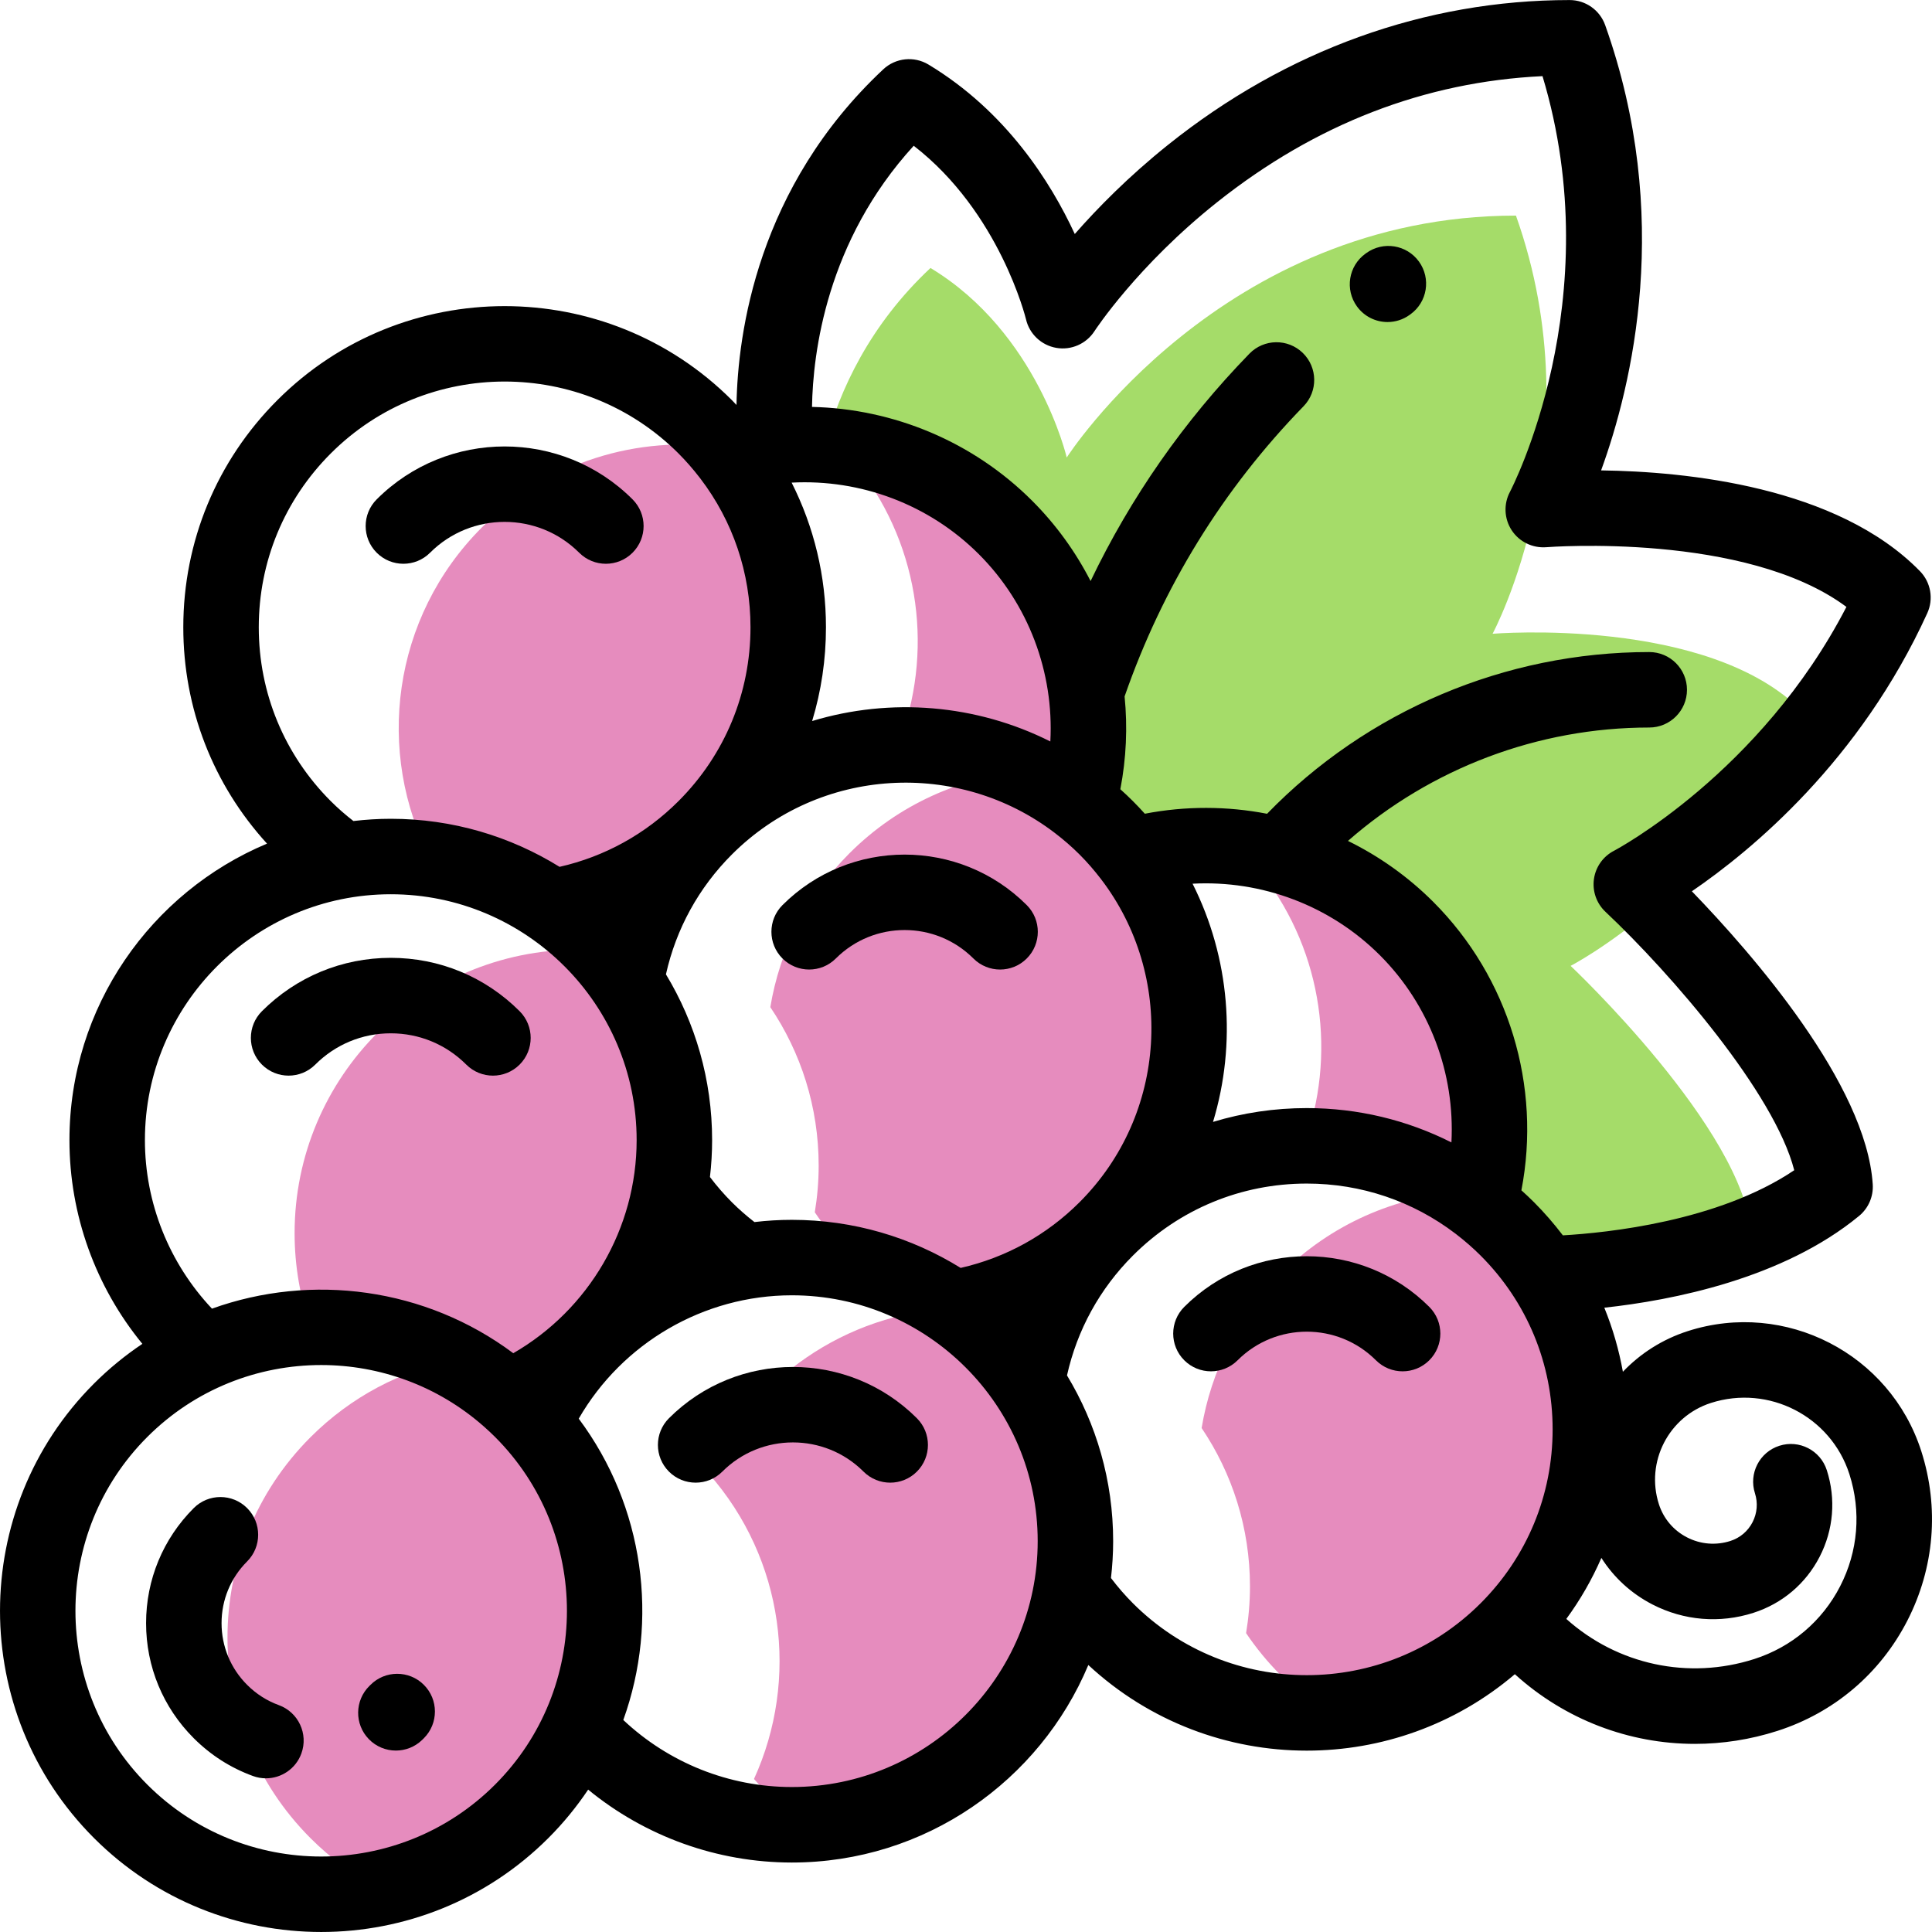 <?xml version="1.0" encoding="iso-8859-1"?>
<!-- Generator: Adobe Illustrator 19.0.0, SVG Export Plug-In . SVG Version: 6.00 Build 0)  -->
<svg version="1.1" id="Capa_1" xmlns="http://www.w3.org/2000/svg" xmlns:xlink="http://www.w3.org/1999/xlink" x="0px" y="0px"
	 viewBox="0 0 512.001 512.001" style="enable-background:new 0 0 512.001 512.001;" xml:space="preserve">
<g>
	<path style="fill:#E68CBE;" d="M78.072,326.811c0,8.755,1.505,17.157,4.26,24.969c18.674-0.687,37.554,5.552,52.465,18.717
		c25.909-11.861,43.919-37.996,43.919-68.354c0-19.303-7.284-36.901-19.245-50.21c-2.061-0.17-4.139-0.278-6.243-0.278
		C111.721,251.655,78.072,285.303,78.072,326.811z"/>
	<path style="fill:#E68CBE;" d="M252.698,346.699c-28.864,1.317-53.47,18.918-64.875,43.831
		c20.031,22.689,24.032,54.567,11.99,80.927c3.999,4.533,8.538,8.576,13.512,12.039c39.89-1.821,71.674-34.729,71.674-75.068
		C285,382.85,272.214,360.274,252.698,346.699z"/>
	<path style="fill:#E68CBE;" d="M127.673,139.805c-23.805,23.805-28.299,59.604-13.49,87.942
		c11.804,1.674,22.726,6.084,32.101,12.576c14.864-2.505,29.122-9.471,40.592-20.942c27.576-27.576,29.238-71.248,4.995-100.771
		C169.142,115.248,145.168,122.309,127.673,139.805z"/>
	<path style="fill:#E68CBE;" d="M271.818,204.407c-17.034,1.457-33.668,8.688-46.702,21.724
		c-11.518,11.518-18.495,25.847-20.973,40.777c8.089,11.989,12.813,26.435,12.813,41.986c0,4.216-0.359,8.346-1.027,12.373
		c2.654,3.931,5.707,7.673,9.186,11.152c1.127,1.127,2.292,2.193,3.473,3.23c4.51,1.16,8.854,2.727,12.996,4.662
		c2.143-0.187,4.311-0.287,6.503-0.287c6.657,0,13.107,0.878,19.252,2.506c9.407-3.658,18.23-9.266,25.825-16.862
		c29.35-29.35,29.35-76.937,0-106.288C286.786,213.003,279.544,208.014,271.818,204.407z"/>
	<path style="fill:#E68CBE;" d="M266.471,139.788c-8.219-8.219-17.87-14.126-28.147-17.737c-3.584,0.447-7.143,1.142-10.645,2.105
		c16.339,21.236,19.789,49.194,10.342,73.262c9.117-0.238,18.268,1.165,26.97,4.226c7.607-0.947,15.327-0.732,22.882,0.646
		C290.651,180.068,283.532,156.849,266.471,139.788z"/>
	<path style="fill:#E68CBE;" d="M372.759,246.075c-7.437-7.437-16.045-12.987-25.23-16.651c-4.345,0.41-8.661,1.188-12.897,2.352
		c16.033,20.839,19.642,48.147,10.845,71.904c9.745-0.103,19.506,1.671,28.692,5.335c6.609-0.625,13.284-0.377,19.84,0.745
		C397.196,287.184,390.122,263.44,372.759,246.075z"/>
	<path style="fill:#E68CBE;" d="M387.37,315.856c-17.47,1.202-34.6,8.459-47.954,21.813c-11.517,11.518-18.495,25.846-20.973,40.777
		c8.089,11.989,12.813,26.435,12.813,41.986c0,4.214-0.364,8.341-1.03,12.367c2.655,3.933,5.709,7.677,9.19,11.158
		c3.753,3.753,7.808,7.019,12.082,9.812c17.469-1.202,34.6-8.459,47.954-21.813c29.35-29.35,29.35-76.937,0-106.288
		C395.699,321.916,391.644,318.65,387.37,315.856z"/>
</g>
<path style="fill:#A5DC69;" d="M432.314,234.352c0,0,16.606-8.55,35.038-26.974c3.723-5.717,7.228-11.968,10.33-18.774
	c-24.816-25.407-82.131-20.648-82.131-20.648s27.475-50.994,6.193-110.819c-77.984,0-119.048,64.109-119.048,64.109
	s-7.681-33.088-36.104-50.228c-16.029,15.011-24.056,32.229-28.005,46.974c17.445,1.208,34.546,8.459,47.882,21.797
	c17.943,17.943,24.891,42.695,20.894,65.934c0.032,0.157,0.06,0.314,0.092,0.471l17.848,19.268
	c23.675-4.574,49.12,2.281,67.454,20.615c19.79,19.79,26.215,47.867,19.317,73.058l0.293,0.316c2.454,1.907,4.829,3.964,7.084,6.219
	c3.7,3.7,6.93,7.691,9.698,11.898l0.006,0.007c0,0,28.494-0.003,54.452-10.177c0.161-0.13,0.324-0.256,0.483-0.387
	c-1.773-27.628-47.86-71.046-47.86-71.046s9.718-5.005,22.124-15.639C434.655,236.558,432.314,234.352,432.314,234.352z"/>
<path style="fill:#E68CBE;" d="M120.24,360.41c-13.902,2.858-27.152,9.665-37.939,20.451c-29.35,29.35-29.35,76.937,0,106.288
	c5.455,5.455,11.542,9.891,18.022,13.32c13.902-2.859,27.152-9.665,37.939-20.451c29.35-29.35,29.35-76.937,0-106.288
	C132.807,368.275,126.721,363.838,120.24,360.41z"/>
<path d="M98.173,446.52l-0.241,0.236c-3.955,3.855-4.035,10.187-0.18,14.143c1.96,2.011,4.559,3.02,7.162,3.02
	c2.516,0,5.035-0.944,6.979-2.839l0.452-0.447c3.897-3.913,3.884-10.245-0.03-14.143C108.402,442.592,102.07,442.606,98.173,446.52z
	"/>
<path d="M73.897,451.88c-3.168-1.154-5.998-2.963-8.41-5.375c-4.367-4.367-6.772-10.173-6.772-16.351
	c0-6.176,2.405-11.983,6.772-16.351c3.905-3.905,3.905-10.237,0-14.144c-3.905-3.904-10.237-3.904-14.143,0
	c-8.145,8.146-12.631,18.976-12.631,30.493c0,11.52,4.485,22.349,12.631,30.493c4.49,4.489,9.773,7.862,15.704,10.023
	c1.13,0.412,2.287,0.607,3.423,0.607c4.083,0,7.917-2.52,9.396-6.578C81.759,459.511,79.086,453.772,73.897,451.88z"/>
<path d="M113.974,146.478c10.895-10.895,28.622-10.895,39.518,0c1.953,1.952,4.512,2.929,7.071,2.929
	c2.559,0,5.119-0.977,7.071-2.929c3.905-3.905,3.905-10.237,0-14.144c-18.694-18.692-49.109-18.692-67.804,0
	c-3.905,3.905-3.905,10.237,0,14.144C103.736,150.383,110.069,150.383,113.974,146.478z"/>
<path d="M313.838,346.343c-3.905,3.905-3.905,10.237,0,14.144c3.905,3.904,10.237,3.904,14.144,0
	c10.104-10.104,26.548-10.106,36.654,0c1.953,1.952,4.512,2.929,7.071,2.929s5.119-0.977,7.071-2.929
	c3.905-3.905,3.905-10.237,0-14.144C360.874,328.441,331.743,328.439,313.838,346.343z"/>
<path d="M221.504,254.009c10.051-10.051,26.406-10.051,36.458,0c1.953,1.952,4.512,2.929,7.071,2.929s5.119-0.977,7.071-2.929
	c3.905-3.905,3.905-10.237,0-14.144c-17.85-17.849-46.893-17.849-64.742,0c-3.905,3.905-3.906,10.237,0,14.144
	C211.267,257.913,217.599,257.914,221.504,254.009z"/>
<path d="M123.566,282.127c1.953,1.952,4.512,2.929,7.071,2.929c2.559,0,5.118-0.977,7.071-2.929c3.905-3.905,3.906-10.236,0-14.144
	c-9.121-9.121-21.249-14.146-34.148-14.146s-25.027,5.023-34.149,14.146c-3.905,3.905-3.905,10.237,0,14.144
	c3.905,3.904,10.237,3.904,14.143,0c5.343-5.344,12.449-8.287,20.005-8.287C111.117,273.84,118.222,276.783,123.566,282.127z"/>
<path d="M177.28,375.849c-3.905,3.905-3.906,10.237,0,14.144c3.906,3.904,10.238,3.905,14.143,0
	c10.316-10.316,27.103-10.316,37.42,0c1.953,1.952,4.512,2.929,7.071,2.929c2.559,0,5.119-0.977,7.071-2.929
	c3.905-3.905,3.905-10.237,0-14.144C224.869,357.734,195.394,357.734,177.28,375.849z"/>
<path d="M509.153,384.546c-8.283-25.815-36.025-40.085-61.841-31.797c-6.787,2.177-12.624,5.955-17.229,10.783
	c-1.053-5.843-2.695-11.53-4.923-16.978c17.999-1.956,47.29-7.663,67.514-24.317c2.481-2.043,3.829-5.153,3.623-8.36
	c-1.704-26.557-31.955-61.15-47.934-77.679c15.889-10.857,44.56-34.578,62.388-73.701c1.712-3.757,0.939-8.181-1.946-11.134
	c-21.974-22.497-62.085-26.41-84.496-26.705c8.194-22.483,19.078-67.409,1.081-117.998c-1.418-3.986-5.191-6.648-9.422-6.648
	c-38.275,0-75.071,13.266-106.412,38.362c-10.505,8.413-18.758,16.824-24.727,23.639c-6.398-13.823-18.244-32.528-38.762-44.902
	c-3.832-2.311-8.732-1.795-12.001,1.265c-33.342,31.224-38.563,69.862-38.888,88.944c-0.413-0.43-0.81-0.871-1.232-1.294
	c-33.203-33.203-87.229-33.199-120.43,0c-16.084,16.085-24.941,37.47-24.941,60.216c0,21.412,7.853,41.613,22.19,57.326
	c-30.721,12.87-52.362,43.242-52.362,78.582c0,19.802,6.922,38.858,19.324,53.983c-4.526,3.034-8.829,6.536-12.825,10.531
	c-33.202,33.202-33.202,87.229,0,120.431c16.604,16.604,38.406,24.901,60.215,24.901c21.804,0,43.616-8.303,60.215-24.901l0,0
	c3.995-3.996,7.498-8.299,10.532-12.826c15.124,12.399,34.178,19.319,53.976,19.319c35.333,0,65.701-21.632,78.575-52.345
	c16.286,15.116,37.082,22.693,57.891,22.693c19.657,0,39.3-6.768,55.143-20.257c13.284,12.043,30.285,18.465,47.708,18.465
	c7.294,0,14.665-1.126,21.863-3.437c14.997-4.811,27.221-15.175,34.423-29.181C512.648,415.514,513.964,399.541,509.153,384.546z
	 M346.308,293.655c-8.543,0-16.894,1.25-24.844,3.663c6.284-20.77,4.471-43.474-5.419-63.127
	c18.285-0.984,36.443,5.755,49.642,18.955c13.192,13.192,19.928,31.334,18.956,49.606
	C372.898,296.818,359.849,293.655,346.308,293.655z M199.934,323.86c-2.121-1.653-4.132-3.409-5.985-5.262
	c-2.072-2.073-4.011-4.313-5.806-6.676c0.375-3.223,0.575-6.486,0.575-9.778c0-16.064-4.475-31.1-12.238-43.936
	c2.691-12.044,8.677-22.964,17.469-31.754c23.33-23.329,60.086-25.217,85.609-5.699c0.015,0.012,0.031,0.023,0.046,0.035
	c2.254,1.727,4.429,3.603,6.49,5.664s3.937,4.237,5.664,6.49c0.012,0.015,0.023,0.03,0.034,0.044
	c19.519,25.524,17.631,62.28-5.698,85.61c-8.729,8.729-19.563,14.695-31.51,17.413c-13.011-8.068-28.337-12.742-44.74-12.742
	C206.506,323.269,203.2,323.475,199.934,323.86z M259.398,146.859c13.201,13.2,19.937,31.358,18.954,49.641
	c-19.653-9.89-42.356-11.704-63.126-5.418c2.412-7.95,3.663-16.302,3.663-24.845c0-13.542-3.162-26.589-9.096-38.335
	C228.064,126.929,246.207,133.667,259.398,146.859z M242.147,38.627c22.767,17.608,29.685,45.697,29.752,45.98
	c0.908,3.911,4.073,6.892,8.028,7.582c3.954,0.688,7.945-1.062,10.124-4.435c0.111-0.172,11.322-17.348,32.554-34.209
	c26.035-20.675,54.992-31.881,86.178-33.367c17.876,59.347-8.341,109.626-8.608,110.128c-1.738,3.227-1.568,7.146,0.437,10.215
	c2.006,3.067,5.533,4.778,9.187,4.495c0.561-0.048,52.827-4.037,79.524,15.82c-22.795,44.063-61.199,64.421-61.586,64.622
	c-2.887,1.486-4.873,4.28-5.326,7.495c-0.454,3.215,0.682,6.449,3.045,8.675c17.48,16.469,44.797,48.087,50.036,68.491
	c-20.125,13.574-49.641,16.591-61.318,17.261c-2.336-3.069-4.878-6.01-7.652-8.784c-1.087-1.087-2.202-2.134-3.336-3.154
	c5.334-27.618-3.315-56.398-23.358-76.44c-6.685-6.684-14.343-12.099-22.604-16.154c21.952-19.233,50.344-30.048,79.843-30.048
	c5.523,0,10-4.478,10-10c0-5.522-4.477-10-10-10c-38.194,0-74.798,15.562-101.281,42.857c-10.579-2.048-21.575-2.099-32.394-0.011
	c-1.018-1.133-2.067-2.247-3.156-3.336s-2.203-2.138-3.336-3.156c1.58-8.183,1.938-16.467,1.129-24.597
	c10.089-29.022,26.028-54.889,47.42-76.888c3.85-3.96,3.761-10.291-0.198-14.142c-3.96-3.853-10.291-3.762-14.142,0.197
	c-17.373,17.867-31.455,38.064-42.091,60.261c-3.975-7.75-9.155-14.947-15.478-21.269c-15.683-15.682-36.714-24.387-58.352-24.881
	C215.434,93.47,219.054,63.877,242.147,38.627z M87.66,212.31c-12.307-12.307-19.084-28.668-19.084-46.072
	s6.777-33.767,19.084-46.072c25.403-25.405,66.74-25.405,92.145,0c1.999,1.999,3.835,4.114,5.537,6.314
	c0.092,0.122,0.185,0.243,0.282,0.361c8.598,11.277,13.265,24.975,13.265,39.398c0,17.402-6.775,33.762-19.079,46.067
	c-0.002,0.002-0.003,0.003-0.005,0.005s-0.004,0.004-0.006,0.006c-8.729,8.726-19.562,14.691-31.507,17.407
	c-13.01-8.064-28.332-12.737-44.732-12.737c-3.351,0-6.651,0.216-9.903,0.594C91.532,215.925,89.518,214.167,87.66,212.31z
	 M38.404,302.144c0-35.928,29.229-65.156,65.156-65.156s65.156,29.229,65.156,65.156c0,23.377-12.657,44.926-32.693,56.472
	c-23.263-17.372-53.444-21.304-79.849-11.807C44.826,334.764,38.404,318.803,38.404,302.144z M39.046,472.947
	c-25.404-25.404-25.404-66.74,0-92.145c12.704-12.704,29.385-19.054,46.073-19.054c15.442,0,30.881,5.454,43.166,16.335
	c0.026,0.022,0.052,0.045,0.078,0.067c0.961,0.854,1.908,1.731,2.829,2.652c25.404,25.404,25.404,66.74,0,92.145
	C105.785,498.352,64.449,498.35,39.046,472.947z M209.842,473.582c-16.657,0-32.616-6.419-44.659-17.764
	c9.499-26.406,5.563-56.592-11.812-79.856c11.546-20.036,33.095-32.693,56.472-32.693c35.928,0,65.156,29.229,65.156,65.156
	S245.77,473.582,209.842,473.582z M300.236,424.886c-2.075-2.076-4.017-4.32-5.815-6.688c0.369-3.209,0.578-6.466,0.578-9.772
	c0-16.061-4.473-31.093-12.233-43.927c2.69-12.046,8.677-22.966,17.47-31.757c12.307-12.308,28.668-19.084,46.072-19.084
	c14.428,0,28.13,4.67,39.409,13.274c0.109,0.09,0.221,0.176,0.335,0.262c2.205,1.705,4.325,3.545,6.328,5.548
	c12.307,12.307,19.084,28.668,19.084,46.071c0,17.404-6.777,33.767-19.084,46.072C366.976,450.288,325.64,450.289,300.236,424.886z
	 M487.659,420.374c-4.759,9.255-12.837,16.104-22.747,19.283c-17.451,5.598-36.281,1.516-49.822-10.625
	c3.711-5.059,6.812-10.48,9.295-16.169c3.299,5.201,7.929,9.456,13.552,12.348c8.33,4.283,17.831,5.066,26.75,2.203
	c7.644-2.452,13.876-7.734,17.547-14.875c3.671-7.139,4.342-15.281,1.889-22.926c-1.688-5.259-7.319-8.155-12.578-6.466
	c-5.259,1.687-8.154,7.318-6.467,12.578c0.821,2.557,0.596,5.28-0.632,7.668c-1.228,2.389-3.313,4.155-5.87,4.977
	c-3.832,1.229-7.914,0.894-11.495-0.947c-3.579-1.84-6.227-4.964-7.457-8.796c-3.594-11.202,2.595-23.239,13.797-26.834
	c15.315-4.908,31.772,3.549,36.686,18.863C493.287,400.565,492.418,411.119,487.659,420.374z"/>
<path d="M367.716,85.344c2.029,0,4.078-0.616,5.849-1.896l0.227-0.163c4.477-3.234,5.483-9.485,2.249-13.963
	c-3.235-4.477-9.486-5.484-13.963-2.249l-0.227,0.163c-4.477,3.234-5.483,9.485-2.249,13.963
	C361.558,83.905,364.615,85.344,367.716,85.344z"/>
<g>
</g>
<g>
</g>
<g>
</g>
<g>
</g>
<g>
</g>
<g>
</g>
<g>
</g>
<g>
</g>
<g>
</g>
<g>
</g>
<g>
</g>
<g>
</g>
<g>
</g>
<g>
</g>
<g>
</g>
</svg>
